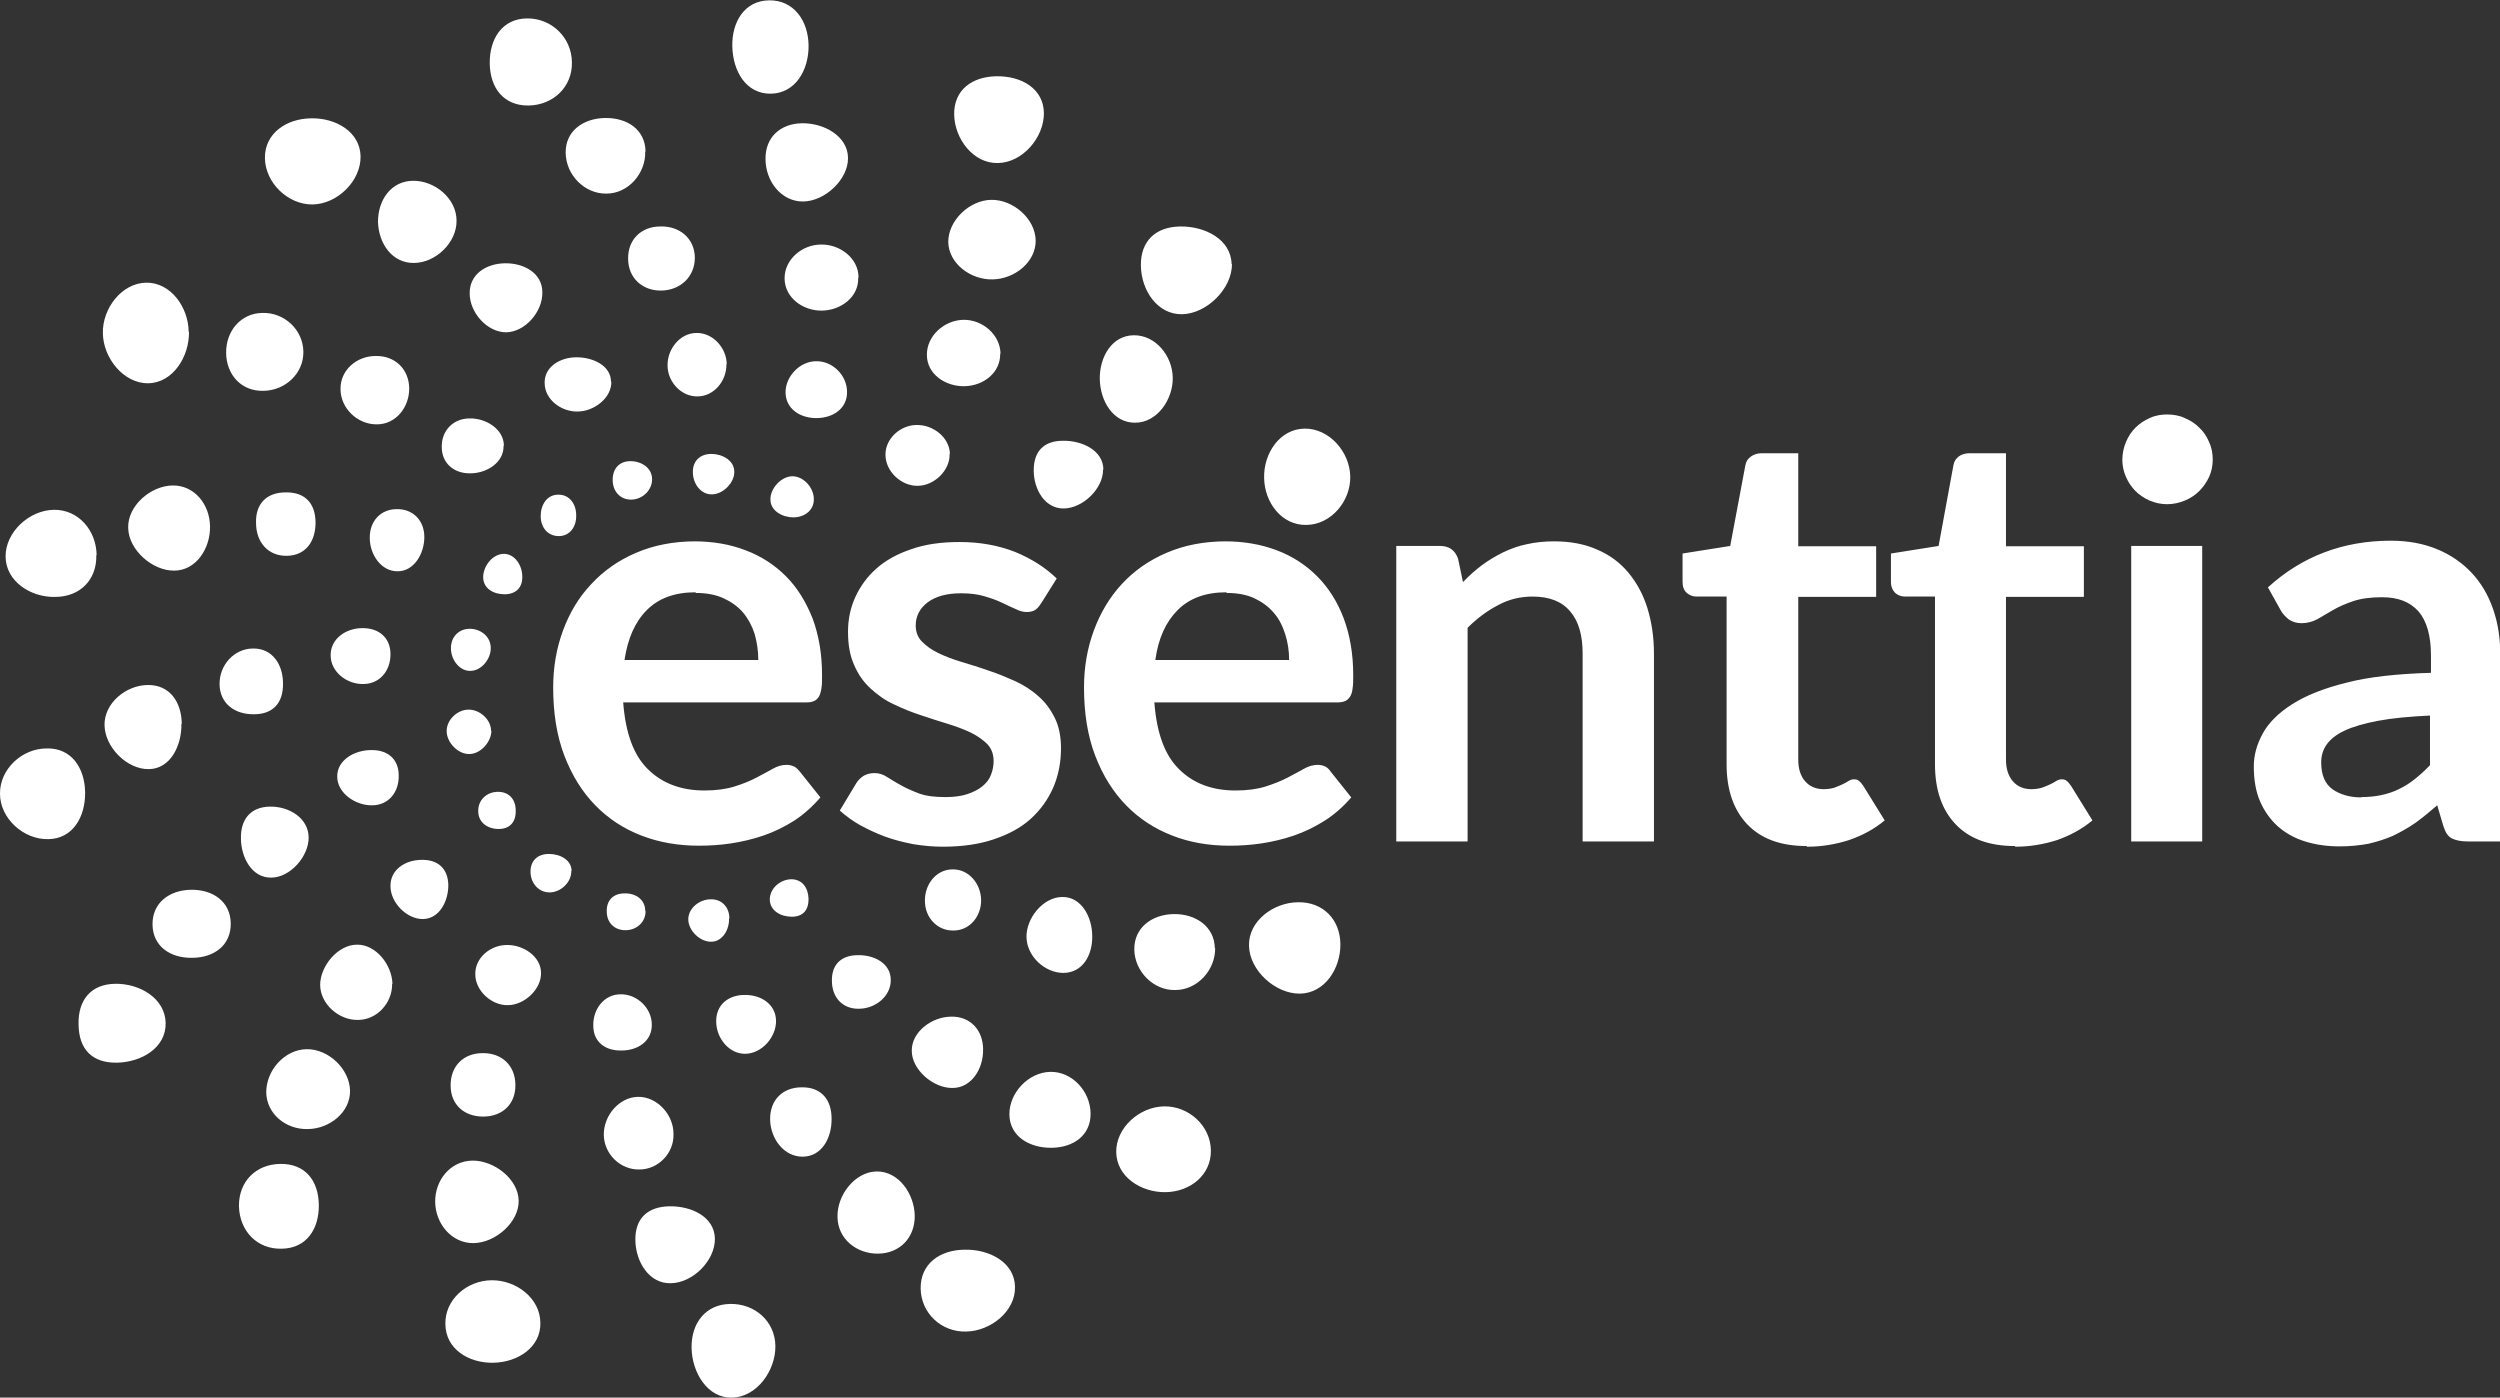 <?xml version="1.0" encoding="UTF-8"?><svg id="Capa_2" xmlns="http://www.w3.org/2000/svg" viewBox="0 0 76.06 42.52"><rect x="0" y="0" width="76.06" height="42.52" fill="#333333" stroke="none"/><defs><style>.cls-1{fill:#fff;}</style></defs><g id="Capa_1-2"><g><path class="cls-1" d="M21.12,16.47c.57,0,1.09,.09,1.56,.27,.48,.18,.89,.45,1.23,.79,.35,.35,.61,.78,.81,1.28,.19,.51,.29,1.08,.29,1.73,0,.17,0,.3-.02,.41-.02,.11-.04,.19-.08,.25-.04,.06-.09,.11-.15,.13-.06,.03-.14,.04-.24,.04h-5.56c.07,.92,.31,1.6,.75,2.03,.43,.43,1.01,.65,1.72,.65,.35,0,.65-.04,.91-.12,.26-.08,.48-.17,.67-.27,.19-.1,.36-.19,.5-.27,.14-.08,.28-.12,.42-.12,.09,0,.16,.02,.23,.05,.06,.03,.12,.09,.17,.15l.63,.79c-.24,.28-.51,.52-.8,.71-.3,.19-.61,.34-.93,.45-.32,.11-.66,.19-.99,.24-.33,.05-.66,.07-.98,.07-.62,0-1.21-.1-1.75-.31-.54-.21-1-.51-1.4-.92-.4-.41-.71-.91-.94-1.51-.23-.6-.34-1.29-.34-2.08,0-.61,.1-1.19,.3-1.73,.2-.54,.48-1.01,.86-1.41,.37-.4,.82-.72,1.36-.95,.53-.23,1.14-.35,1.81-.35Zm.04,1.55c-.63,0-1.12,.18-1.48,.54-.36,.36-.58,.86-.68,1.52h4.07c0-.28-.04-.54-.11-.79-.08-.25-.2-.47-.35-.65-.16-.19-.36-.33-.6-.44-.24-.11-.52-.16-.84-.16Zm10.51,.34c-.06,.1-.12,.16-.18,.2-.07,.04-.15,.06-.25,.06-.11,0-.22-.03-.34-.09-.12-.05-.26-.12-.41-.19-.16-.08-.34-.14-.54-.2-.2-.06-.44-.09-.71-.09-.43,0-.76,.09-1.01,.27-.24,.18-.37,.42-.37,.71,0,.19,.06,.36,.19,.49,.13,.13,.29,.25,.5,.35,.21,.1,.44,.19,.71,.27,.26,.08,.53,.16,.81,.26,.28,.09,.54,.2,.81,.32,.26,.12,.5,.27,.71,.46,.21,.18,.37,.4,.5,.66,.13,.26,.19,.57,.19,.93,0,.43-.08,.83-.24,1.2-.16,.36-.39,.68-.69,.95-.3,.27-.68,.47-1.13,.62-.45,.15-.96,.22-1.54,.22-.31,0-.61-.03-.91-.08-.3-.06-.58-.13-.85-.23-.27-.1-.52-.22-.76-.35-.23-.13-.43-.28-.61-.44l.5-.83c.06-.1,.14-.17,.23-.23,.09-.05,.2-.08,.33-.08s.26,.04,.38,.12c.12,.08,.26,.16,.42,.25,.16,.09,.34,.17,.55,.25,.22,.08,.48,.11,.81,.11,.26,0,.48-.03,.66-.09,.18-.06,.34-.14,.46-.24,.12-.1,.21-.21,.26-.35,.05-.13,.08-.27,.08-.41,0-.21-.06-.38-.19-.52-.13-.13-.3-.25-.5-.35-.21-.1-.45-.19-.71-.27-.27-.08-.54-.17-.81-.26-.28-.09-.55-.2-.82-.33-.27-.12-.5-.29-.71-.48-.21-.19-.38-.43-.5-.71-.13-.28-.19-.62-.19-1.02,0-.37,.07-.72,.22-1.05,.15-.33,.36-.62,.64-.87,.28-.25,.64-.45,1.06-.59,.42-.15,.91-.22,1.47-.22,.62,0,1.18,.1,1.69,.3,.51,.21,.93,.48,1.27,.81l-.49,.78Zm5.6-1.89c.57,0,1.09,.09,1.57,.27,.48,.18,.89,.45,1.23,.79,.35,.35,.62,.78,.81,1.28,.19,.51,.29,1.08,.29,1.73,0,.17,0,.3-.02,.41-.01,.11-.04,.19-.08,.25-.04,.06-.09,.11-.15,.13-.06,.03-.15,.04-.25,.04h-5.55c.07,.92,.31,1.6,.75,2.03,.43,.43,1,.65,1.72,.65,.35,0,.65-.04,.91-.12,.25-.08,.48-.17,.67-.27,.19-.1,.36-.19,.5-.27,.14-.08,.28-.12,.42-.12,.09,0,.16,.02,.23,.05,.06,.03,.12,.09,.16,.15l.63,.79c-.24,.28-.51,.52-.81,.71-.3,.19-.61,.34-.93,.45-.32,.11-.66,.19-.99,.24-.33,.05-.66,.07-.98,.07-.62,0-1.21-.1-1.74-.31-.54-.21-1-.51-1.4-.92-.4-.41-.71-.91-.94-1.51-.23-.6-.34-1.29-.34-2.08,0-.61,.1-1.19,.3-1.73,.2-.54,.48-1.01,.85-1.41,.37-.4,.82-.72,1.36-.95,.53-.23,1.14-.35,1.81-.35Zm.04,1.55c-.63,0-1.12,.18-1.48,.54-.36,.36-.59,.86-.68,1.52h4.07c0-.28-.04-.54-.12-.79-.08-.25-.19-.47-.35-.65-.16-.19-.36-.33-.59-.44-.24-.11-.52-.16-.84-.16Zm5.17,7.58v-8.99h1.33c.28,0,.46,.13,.55,.39l.15,.71c.18-.19,.37-.36,.57-.51,.2-.15,.42-.28,.64-.39,.23-.11,.47-.2,.72-.25,.26-.06,.54-.09,.84-.09,.49,0,.93,.08,1.31,.25,.38,.16,.7,.4,.95,.7,.25,.3,.45,.66,.58,1.08,.13,.42,.2,.88,.2,1.38v5.72h-2.17v-5.72c0-.55-.12-.98-.38-1.28-.25-.3-.63-.45-1.14-.45-.37,0-.72,.08-1.05,.26-.33,.17-.64,.4-.93,.69v6.5h-2.17Zm12.48,.14c-.78,0-1.38-.22-1.8-.66-.42-.44-.63-1.05-.63-1.83v-5.1h-.91c-.12,0-.22-.04-.3-.11-.09-.08-.13-.19-.13-.34v-.86l1.45-.23,.46-2.45c.02-.12,.08-.21,.17-.27,.08-.06,.19-.1,.32-.1h1.12v2.83h2.37v1.54h-2.37v4.95c0,.28,.07,.5,.21,.66,.14,.16,.33,.24,.56,.24,.14,0,.25-.02,.34-.05,.09-.03,.17-.07,.24-.1,.07-.03,.13-.07,.18-.1,.05-.03,.1-.05,.16-.05,.07,0,.12,.01,.16,.05,.04,.03,.08,.08,.13,.15l.65,1.05c-.31,.26-.68,.46-1.09,.6-.41,.13-.83,.2-1.27,.2Zm6.34,0c-.78,0-1.38-.22-1.8-.66-.42-.44-.63-1.05-.63-1.83v-5.1h-.91c-.12,0-.22-.04-.3-.11-.08-.08-.13-.19-.13-.34v-.86l1.45-.23,.45-2.45c.02-.12,.08-.21,.16-.27,.08-.06,.19-.1,.32-.1h1.12v2.83h2.37v1.54h-2.37v4.95c0,.28,.07,.5,.21,.66,.14,.16,.33,.24,.56,.24,.13,0,.25-.02,.34-.05,.09-.03,.17-.07,.24-.1,.07-.03,.13-.07,.18-.1,.05-.03,.1-.05,.16-.05,.06,0,.12,.01,.16,.05,.04,.03,.08,.08,.13,.15l.65,1.05c-.31,.26-.68,.46-1.08,.6-.41,.13-.83,.2-1.27,.2Zm6.02-11.75c0,.19-.04,.36-.11,.52-.08,.17-.18,.31-.3,.43-.12,.12-.27,.22-.44,.29-.17,.07-.35,.11-.54,.11s-.36-.04-.53-.11c-.16-.07-.31-.17-.43-.29-.12-.12-.22-.27-.29-.43-.07-.16-.11-.34-.11-.52s.04-.38,.11-.54c.07-.17,.17-.32,.29-.44,.12-.12,.27-.22,.43-.29,.17-.08,.35-.11,.53-.11s.38,.03,.54,.11c.17,.07,.32,.17,.44,.29,.13,.12,.23,.27,.3,.44,.08,.17,.11,.35,.11,.54Zm-.32,11.61h-2.16v-8.99h2.16v8.99Zm9.05,0h-.97c-.2,0-.36-.03-.48-.09-.12-.06-.2-.18-.26-.37l-.19-.64c-.23,.2-.45,.38-.67,.54-.22,.15-.45,.28-.68,.39-.23,.1-.48,.18-.74,.24-.27,.05-.56,.08-.88,.08-.38,0-.73-.05-1.05-.15-.32-.1-.59-.25-.83-.46-.23-.21-.41-.46-.54-.76-.13-.3-.19-.66-.19-1.06,0-.34,.09-.67,.27-1,.18-.33,.48-.63,.89-.89,.42-.27,.97-.49,1.66-.66,.69-.18,1.55-.27,2.57-.3v-.53c0-.6-.13-1.05-.38-1.34-.26-.29-.62-.43-1.11-.43-.35,0-.64,.04-.88,.12-.23,.08-.44,.17-.61,.27-.17,.1-.33,.19-.48,.28-.15,.08-.31,.12-.48,.12-.15,0-.27-.04-.38-.11-.1-.08-.19-.17-.25-.28l-.39-.7c1.03-.94,2.28-1.42,3.74-1.42,.53,0,1,.09,1.41,.26,.41,.17,.76,.41,1.05,.72,.29,.31,.5,.67,.65,1.1,.15,.43,.22,.89,.22,1.4v5.68Zm-4.21-1.35c.22,0,.43-.02,.61-.06,.19-.04,.37-.1,.53-.18,.17-.08,.33-.18,.48-.3,.15-.12,.31-.26,.47-.43v-1.51c-.63,.03-1.16,.08-1.58,.16-.42,.08-.77,.18-1.02,.3-.26,.12-.44,.27-.55,.43-.11,.16-.16,.34-.16,.54,0,.38,.12,.65,.34,.81,.23,.16,.52,.25,.88,.25Z"/><path class="cls-1" d="M24.09,27.89c-.34,0-.66-.18-.67-.52,0-.34,.31-.61,.65-.62,.34,0,.52,.26,.53,.6,0,.34-.17,.54-.51,.54m3.01,1.92c0-.5-.5-.76-1-.75-.5,0-.8,.28-.79,.78,0,.5,.32,.86,.82,.85,.5,0,.98-.38,.97-.88Zm2.81,2.12c0-.58-.38-1.01-.97-1-.58,0-1.21,.46-1.2,1.04,0,.58,.66,1.14,1.24,1.13,.58,0,.94-.59,.93-1.17Zm3.27,1.94c-.01-.67-.56-1.27-1.22-1.26-.67,.01-1.26,.64-1.25,1.3,.01,.67,.62,1.02,1.29,1.01,.66-.01,1.19-.38,1.18-1.05Zm3.66,1.13c-.01-.75-.67-1.35-1.42-1.34-.75,.01-1.47,.65-1.46,1.39,.01,.75,.75,1.23,1.5,1.22,.75-.01,1.39-.52,1.38-1.27Zm-6.99-7.62c-.01-.5-.38-.94-.87-.93-.5,0-.85,.46-.84,.96,0,.5,.37,.91,.87,.9,.5,0,.85-.44,.84-.94Zm3.38,1.1c0-.58-.33-1.2-.91-1.19-.58,0-1.1,.64-1.09,1.22,.01,.58,.55,1.09,1.13,1.09,.58-.01,.88-.54,.87-1.12Zm3.73,.37c-.01-.66-.58-1.05-1.25-1.04-.66,.01-1.21,.41-1.2,1.08,.01,.66,.58,1.25,1.25,1.23,.67,0,1.22-.61,1.21-1.28Zm3.82-.13c-.01-.75-.53-1.28-1.28-1.27-.75,0-1.52,.57-1.5,1.32,.01,.75,.8,1.47,1.55,1.46,.75-.01,1.24-.76,1.23-1.51Zm.3-14.22c-.01-.75-.64-1.47-1.39-1.46-.75,.01-1.25,.75-1.23,1.5,.01,.75,.54,1.45,1.29,1.43,.75-.01,1.35-.73,1.33-1.48Zm-7.51-.22c-.01-.58-.65-.88-1.23-.87-.58,0-.89,.32-.89,.9,0,.58,.34,1.17,.92,1.16,.58-.01,1.2-.61,1.19-1.19Zm2.11-2.79c-.01-.66-.52-1.3-1.19-1.29-.67,.01-1.04,.67-1.03,1.33,.01,.67,.41,1.34,1.08,1.33,.66,0,1.15-.7,1.14-1.37Zm1.79-3.46c-.02-.75-.81-1.15-1.56-1.14-.75,.01-1.21,.44-1.2,1.19,.01,.75,.5,1.49,1.25,1.48,.75-.01,1.53-.78,1.52-1.53Zm-8.57,5.78c-.01-.5-.51-.89-1.01-.88-.5,0-.96,.42-.95,.91,0,.5,.48,.95,.98,.94,.5,0,.99-.47,.97-.97Zm1.54-3.05c-.01-.58-.55-1.04-1.13-1.03-.58,.01-1.12,.49-1.11,1.07,0,.58,.56,.96,1.14,.95,.58-.01,1.1-.41,1.09-.99Zm1.07-3.44c-.01-.67-.69-1.25-1.35-1.24-.66,.01-1.31,.62-1.31,1.28,.01,.66,.69,1.16,1.35,1.14,.67-.01,1.32-.53,1.31-1.19Zm.25-3.88c-.01-.75-.69-1.13-1.44-1.12-.75,.01-1.3,.42-1.29,1.16,.01,.75,.59,1.5,1.33,1.48,.75-.01,1.41-.78,1.4-1.53Zm-7,11.74c0-.34-.31-.69-.65-.69-.34,0-.68,.37-.67,.71,0,.34,.36,.54,.7,.54,.34,0,.63-.22,.62-.56Zm1.01-3.26c0-.5-.44-.94-.94-.93-.5,0-.94,.47-.93,.96,.01,.5,.46,.78,.96,.77,.5-.01,.92-.3,.91-.8Zm.35-3.48c0-.58-.56-1.01-1.14-1-.58,0-1.12,.46-1.11,1.04,.01,.58,.56,.98,1.14,.97,.58-.01,1.12-.42,1.1-1Zm-.32-3.64c-.01-.66-.73-1.06-1.4-1.05-.66,.01-1.12,.43-1.11,1.09,0,.67,.48,1.3,1.15,1.29,.66-.01,1.37-.67,1.36-1.33Zm-1.2-3.42c-.01-.75-.45-1.38-1.2-1.37-.75,.01-1.14,.66-1.12,1.41,.02,.75,.42,1.44,1.17,1.43,.75-.01,1.16-.72,1.15-1.47Zm-2.26,12.97c0-.34-.36-.54-.7-.54-.34,0-.57,.22-.56,.56,0,.34,.24,.68,.58,.67,.34,0,.69-.36,.68-.69Zm-.23-3.26c0-.5-.42-.97-.92-.96-.5,0-.89,.49-.88,.99,0,.5,.42,.95,.91,.94,.5,0,.89-.47,.88-.98Zm-.97-3.26c-.01-.58-.47-.96-1.05-.94-.58,0-.99,.4-.98,.98,0,.58,.43,.98,1.01,.97,.58-.01,1.02-.42,1.02-1Zm-1.5-3.22c-.01-.67-.56-1.03-1.23-1.02-.66,.01-1.21,.39-1.2,1.06,.01,.67,.57,1.25,1.24,1.24,.67,0,1.2-.62,1.18-1.28Zm-2.24-2.72c-.01-.75-.62-1.34-1.37-1.33-.75,.01-1.14,.62-1.13,1.37,.01,.75,.43,1.29,1.18,1.28,.75-.01,1.34-.57,1.32-1.32Zm2.44,12.69c0-.34-.32-.55-.66-.55-.34,0-.54,.23-.54,.57,0,.34,.22,.6,.56,.6,.34,0,.64-.28,.64-.62Zm-1.25-2.96c0-.5-.55-.75-1.05-.75-.5,0-.98,.29-.97,.78,0,.5,.5,.88,1,.87,.5,0,1.04-.41,1.03-.91Zm-2.09-2.73c0-.58-.56-.89-1.14-.88-.58,.01-1.08,.34-1.07,.92,0,.58,.53,1.18,1.11,1.18,.58-.01,1.11-.63,1.1-1.21Zm-2.61-2.18c0-.67-.66-1.22-1.33-1.21-.66,.01-1.06,.58-1.06,1.25,.02,.66,.43,1.26,1.1,1.25,.67-.01,1.3-.63,1.29-1.29Zm-2.92-1.95c-.01-.75-.76-1.18-1.51-1.16-.75,.01-1.41,.46-1.4,1.21,.01,.75,.7,1.42,1.45,1.41,.75-.01,1.47-.71,1.46-1.46Zm6.56,10.91c0-.34-.21-.63-.55-.62-.34,0-.53,.31-.53,.65,0,.34,.21,.61,.55,.61,.34,0,.54-.29,.53-.63Zm-2.2-2.11c0-.5-.54-.84-1.04-.83-.5,0-.86,.37-.85,.87,0,.5,.38,.81,.87,.8,.5,0,1.02-.33,1.01-.83Zm-2.88-1.75c-.01-.58-.43-.99-1.02-.98-.58,0-1.08,.43-1.07,1.01,0,.58,.52,1.08,1.11,1.07,.58,0,.99-.53,.98-1.11Zm-3.22-1.11c-.01-.67-.58-1.2-1.25-1.18-.66,.01-1.11,.56-1.1,1.22,.01,.67,.47,1.17,1.14,1.15,.66-.01,1.22-.53,1.21-1.19Zm-3.49-.61c-.01-.75-.55-1.5-1.29-1.49-.75,.01-1.34,.79-1.32,1.54,.01,.75,.63,1.53,1.38,1.52,.75-.01,1.25-.81,1.24-1.56Zm10.15,7.45c0-.34-.23-.69-.56-.69-.34,0-.63,.37-.63,.71,0,.34,.31,.52,.65,.52,.34,0,.55-.2,.54-.54Zm-2.98-1.2c0-.5-.34-.86-.84-.85-.5,0-.83,.38-.82,.88,0,.5,.35,1.02,.85,1.01,.5,0,.81-.54,.81-1.04Zm-3.31-.46c-.01-.58-.33-.91-.91-.9-.58,0-.92,.35-.9,.93,0,.58,.36,1.01,.94,1,.58-.01,.88-.45,.87-1.04Zm-3.21,.13c-.01-.66-.47-1.25-1.14-1.24-.67,.01-1.37,.62-1.35,1.29,.01,.67,.74,1.31,1.4,1.3,.67,0,1.1-.68,1.09-1.34Zm-3.45,.88c-.01-.75-.55-1.39-1.3-1.38-.75,.01-1.48,.68-1.47,1.43,.01,.75,.77,1.24,1.51,1.22,.75,0,1.27-.52,1.25-1.27Zm11.99,2.82c0-.34-.3-.58-.64-.58-.34,0-.58,.26-.57,.6,0,.34,.26,.69,.59,.68,.34,0,.63-.37,.62-.7Zm-3.05,.19c0-.5-.36-.8-.86-.79-.5,0-.97,.33-.96,.83,0,.5,.49,.88,.99,.87,.5,0,.83-.4,.83-.9Zm-3.27,.89c0-.58-.33-1.07-.91-1.06-.58,0-1.03,.51-1.02,1.09,.01,.59,.47,.92,1.05,.91,.59,0,.89-.36,.88-.94Zm-3.08,1.23c-.01-.67-.37-1.19-1.04-1.18-.66,.01-1.32,.55-1.31,1.22,.01,.67,.68,1.35,1.35,1.34,.66-.01,1-.72,.99-1.38Zm-2.94,2.09c-.01-.75-.42-1.36-1.17-1.34C.67,22.77-.01,23.4,0,24.15c0,.75,.72,1.4,1.47,1.38,.75-.01,1.13-.68,1.12-1.43Zm12.35-1.88c0-.34-.35-.65-.69-.64-.34,0-.67,.32-.66,.66,0,.34,.35,.7,.69,.69,.34,0,.67-.37,.67-.71Zm-2.81,1.36c0-.5-.34-.78-.84-.77-.5,0-1.04,.3-1.03,.81,0,.5,.56,.88,1.06,.87,.5,0,.82-.4,.81-.9Zm-2.74,1.88c-.01-.58-.59-.94-1.18-.93-.58,.01-.89,.38-.88,.96,0,.58,.33,1.21,.92,1.2,.58,0,1.15-.65,1.14-1.23Zm-2.37,2.62c-.01-.66-.54-1.03-1.21-1.02-.66,.01-1.18,.4-1.17,1.06,.01,.66,.54,1.02,1.2,1.01,.67,0,1.19-.38,1.18-1.05Zm-1.98,3.04c-.01-.75-.78-1.21-1.53-1.2-.75,.01-1.14,.5-1.12,1.24,.01,.75,.41,1.17,1.16,1.16,.75-.01,1.5-.45,1.49-1.2Zm10.65-6.47c0-.34-.2-.57-.54-.57-.34,0-.61,.25-.6,.59,0,.34,.28,.54,.62,.54,.34,0,.53-.21,.52-.56Zm-2.05,2.27c-.01-.5-.31-.78-.81-.77-.5,0-.96,.3-.95,.8,0,.5,.49,1,.98,1,.5,0,.78-.53,.78-1.03Zm-1.7,3.01c-.01-.58-.5-1.21-1.08-1.2-.58,0-1.12,.65-1.12,1.23,.01,.58,.57,1.07,1.15,1.06,.58,0,1.05-.52,1.04-1.1Zm-1.29,3.25c-.01-.67-.66-1.28-1.32-1.27-.67,.01-1.23,.64-1.23,1.31,.01,.66,.6,1.14,1.27,1.12,.66-.01,1.29-.51,1.28-1.17Zm-.95,3.47c-.01-.75-.42-1.26-1.17-1.25-.75,.01-1.27,.54-1.26,1.29,.02,.75,.55,1.31,1.3,1.29,.75-.01,1.14-.59,1.13-1.34Zm7.69-10.16c0-.34-.35-.52-.69-.52-.34,0-.56,.2-.56,.54,0,.34,.24,.63,.58,.63,.34,0,.67-.31,.66-.65Zm-.93,3.1c0-.5-.54-.86-1.04-.85-.5,0-.97,.39-.96,.89,0,.5,.49,.95,.99,.94,.5,0,1.02-.48,1.01-.98Zm-.78,3.39c-.01-.58-.42-.96-1-.95-.58,0-.98,.4-.97,.99,0,.58,.42,.95,1.01,.94,.58-.01,.97-.39,.96-.97Zm.1,3.54c-.01-.66-.75-1.23-1.41-1.22-.67,.01-1.14,.6-1.13,1.26,.01,.67,.51,1.26,1.17,1.25,.66-.01,1.38-.63,1.37-1.29Zm.66,3.71c-.01-.75-.74-1.3-1.49-1.29-.75,.01-1.42,.59-1.4,1.34,.01,.75,.7,1.18,1.45,1.17,.75-.01,1.46-.47,1.44-1.22Zm3.19-12.53c0-.34-.29-.54-.63-.53-.34,0-.55,.21-.54,.55,0,.34,.23,.57,.57,.57,.34,0,.62-.25,.61-.59Zm.2,3.46c0-.5-.45-.93-.95-.92-.5,0-.84,.45-.83,.95,0,.5,.36,.77,.86,.76,.5,0,.93-.29,.92-.79Zm.66,3.32c0-.58-.5-1.13-1.08-1.12-.58,.01-1.05,.58-1.04,1.16,.01,.58,.5,1.06,1.08,1.05,.58,0,1.06-.5,1.04-1.08Zm1.26,3.2c-.01-.67-.71-1-1.38-.99-.66,.01-1.05,.36-1.04,1.03,.01,.66,.42,1.33,1.08,1.31,.67-.01,1.35-.69,1.34-1.36Zm1.84,3.26c-.01-.75-.62-1.29-1.37-1.28-.75,.01-1.19,.58-1.18,1.33,.01,.75,.48,1.54,1.23,1.52,.75-.01,1.33-.82,1.32-1.57Zm-1.4-13.01c0-.34-.23-.59-.57-.58-.34,0-.68,.27-.68,.61,0,.34,.36,.69,.7,.68,.34,0,.55-.37,.54-.7Zm1.42,3.11c-.01-.5-.46-.79-.96-.78-.5,0-.87,.31-.86,.81,0,.5,.39,.99,.89,.98,.5-.01,.94-.51,.93-1.01Zm1.69,2.98c0-.58-.32-.96-.91-.95-.58,0-.97,.39-.96,.98,.01,.58,.42,1.14,1,1.13,.58-.01,.88-.58,.87-1.16Zm2.53,2.96c-.01-.67-.49-1.36-1.16-1.35-.66,.01-1.21,.72-1.19,1.39,.01,.66,.58,1.12,1.24,1.11,.66-.01,1.12-.49,1.11-1.16Zm3.05,2.16c-.01-.75-.79-1.15-1.54-1.13-.75,.01-1.34,.43-1.33,1.18,.01,.75,.63,1.33,1.38,1.31,.75-.01,1.51-.62,1.49-1.36Z"/></g></g></svg>
